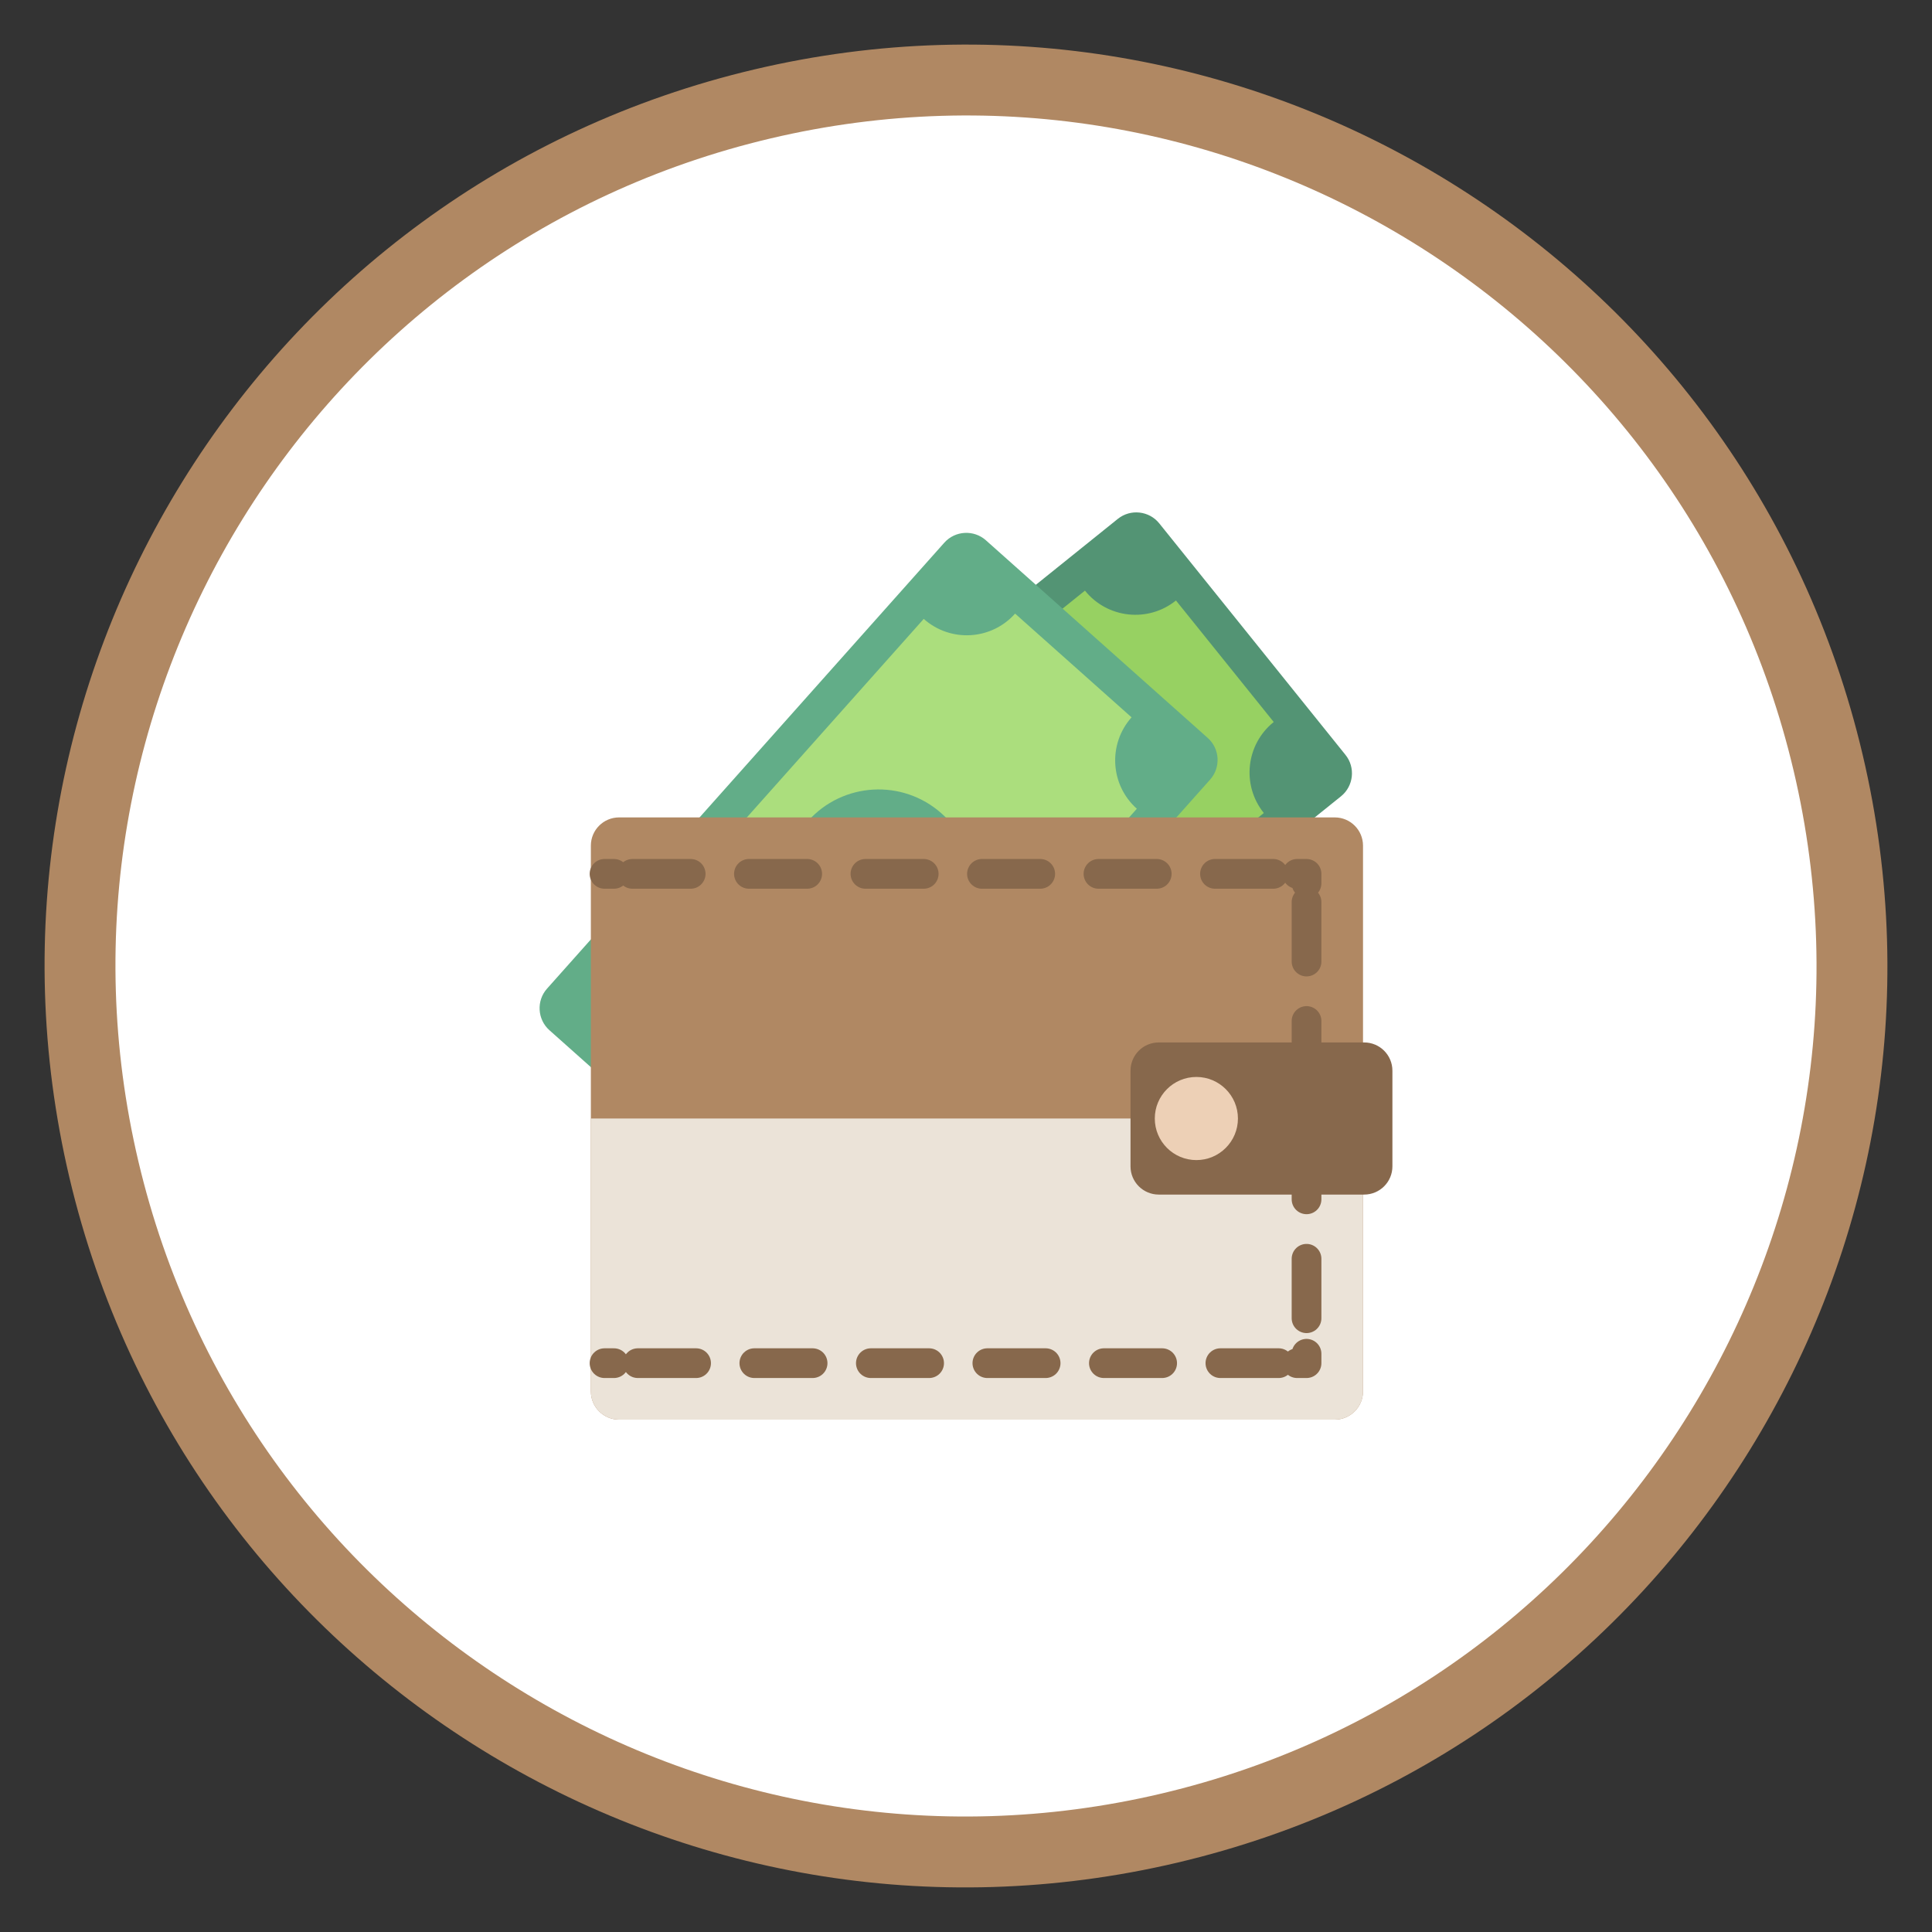 <?xml version="1.0" encoding="UTF-8" standalone="no"?><!DOCTYPE svg PUBLIC "-//W3C//DTD SVG 1.1//EN" "http://www.w3.org/Graphics/SVG/1.1/DTD/svg11.dtd"><svg width="100%" height="100%" viewBox="0 0 65 65" version="1.1" xmlns="http://www.w3.org/2000/svg" xmlns:xlink="http://www.w3.org/1999/xlink" xml:space="preserve" xmlns:serif="http://www.serif.com/" style="fill-rule:evenodd;clip-rule:evenodd;stroke-linecap:round;stroke-linejoin:round;"><rect x="0" y="0" width="65" height="65" fill="#333333" stroke="none"/><g><g><path d="M62.664,25.379c3.933,16.659 -6.384,33.352 -23.043,37.285c-16.66,3.933 -33.352,-6.384 -37.285,-23.043c-3.933,-16.66 6.384,-33.352 23.043,-37.285c16.659,-3.933 33.352,6.384 37.285,23.043" style="fill:#b08863;fill-rule:nonzero;"/><clipPath id="_clip1"><rect x="3.885" y="3.885" width="57.231" height="57.231" clip-rule="nonzero"/></clipPath><g clip-path="url(#_clip1)"><path d="M60.344,25.927c3.629,15.377 -5.893,30.786 -21.27,34.416c-15.378,3.631 -30.787,-5.892 -34.418,-21.27c-3.63,-15.378 5.893,-30.787 21.271,-34.416c15.378,-3.631 30.786,5.892 34.417,21.27" style="fill:#fff;fill-rule:nonzero;"/></g><path d="M45.268,25.398c0.341,0.424 0.273,1.05 -0.151,1.392l-15.659,12.595c-0.425,0.341 -1.052,0.273 -1.393,-0.151l-6.266,-7.791c-0.341,-0.425 -0.273,-1.051 0.151,-1.392l15.659,-12.595c0.424,-0.341 1.051,-0.273 1.392,0.151l6.267,7.791Z" style="fill:#539474;fill-rule:nonzero;"/><path d="M42.853,24.291l-3.289,-4.088c-0.937,0.754 -2.308,0.605 -3.062,-0.332l-11.956,9.617c0.754,0.937 0.605,2.308 -0.332,3.061l3.289,4.089c0.936,-0.754 2.307,-0.605 3.061,0.332l11.956,-9.617c-0.753,-0.937 -0.605,-2.308 0.333,-3.062" style="fill:#97d162;fill-rule:nonzero;"/><path d="M36.015,26.425c1.101,1.37 0.884,3.374 -0.486,4.477c-1.37,1.102 -3.375,0.884 -4.478,-0.486c-1.101,-1.371 -0.884,-3.375 0.486,-4.477c1.371,-1.102 3.375,-0.885 4.478,0.486" style="fill:#539474;fill-rule:nonzero;"/><path d="M40.634,24.828c0.407,0.362 0.443,0.991 0.081,1.398l-13.368,15.004c-0.362,0.407 -0.991,0.444 -1.397,0.081l-7.466,-6.651c-0.406,-0.362 -0.443,-0.991 -0.081,-1.397l13.368,-15.006c0.362,-0.406 0.991,-0.442 1.398,-0.08l7.465,6.651Z" style="fill:#62ad88;fill-rule:nonzero;"/><path d="M38.07,24.134l-3.918,-3.49c-0.799,0.898 -2.176,0.978 -3.074,0.178l-10.207,11.457c0.898,0.8 0.977,2.177 0.177,3.075l3.918,3.49c0.8,-0.898 2.176,-0.978 3.074,-0.178l10.208,-11.457c-0.898,-0.8 -0.978,-2.176 -0.178,-3.075" style="fill:#abde7d;fill-rule:nonzero;"/><path d="M31.677,27.367c1.313,1.169 1.429,3.182 0.26,4.495c-1.17,1.313 -3.183,1.429 -4.496,0.26c-1.313,-1.17 -1.429,-3.183 -0.259,-4.496c1.169,-1.313 3.183,-1.429 4.495,-0.259" style="fill:#62ad88;fill-rule:nonzero;"/><path d="M45.857,46.812c0,0.524 -0.426,0.95 -0.95,0.95l-24.079,0c-0.524,0 -0.949,-0.426 -0.949,-0.95l0,-18.361c0,-0.525 0.425,-0.95 0.949,-0.95l24.079,0c0.524,0 0.95,0.425 0.95,0.95l0,18.361Z" style="fill:#b08863;fill-rule:nonzero;"/><path d="M19.879,37.631l0,9.181c0,0.524 0.425,0.95 0.95,0.95l24.078,0c0.525,0 0.95,-0.426 0.95,-0.95l0,-9.181l-25.978,0Z" style="fill:#ebe3d8;fill-rule:nonzero;"/><path d="M20.339,29.4l0.317,0" style="fill:none;stroke:#87684c;stroke-width:1px;"/><path d="M21.277,29.4l22.053,0" style="fill:none;stroke:#87684c;stroke-width:1px;stroke-dasharray:1.96,1.96;"/><path d="M43.641,29.4l0.316,0l0,0.317" style="fill:none;stroke:#87684c;stroke-width:1px;"/><path d="M43.957,30.35l0,14.879" style="fill:none;stroke:#87684c;stroke-width:1px;stroke-dasharray:2,2;"/><path d="M43.957,45.546l0,0.316l-0.316,0" style="fill:none;stroke:#87684c;stroke-width:1px;"/><path d="M43.019,45.862l-22.052,0" style="fill:none;stroke:#87684c;stroke-width:1px;stroke-dasharray:1.96,1.96;"/><path d="M20.656,45.862l-0.317,0" style="fill:none;stroke:#87684c;stroke-width:1px;"/><path d="M46.846,39.241c0,0.524 -0.425,0.949 -0.95,0.949l-6.911,0c-0.525,0 -0.95,-0.425 -0.95,-0.949l0,-3.219c0,-0.525 0.425,-0.95 0.95,-0.95l6.911,0c0.525,0 0.95,0.425 0.95,0.95l0,3.219Z" style="fill:#87684c;fill-rule:nonzero;"/><path d="M41.649,37.631c0,0.772 -0.626,1.399 -1.398,1.399c-0.772,0 -1.399,-0.627 -1.399,-1.399c0,-0.772 0.627,-1.398 1.399,-1.398c0.772,0 1.398,0.626 1.398,1.398" style="fill:#edd0b6;fill-rule:nonzero;"/></g></g></svg>